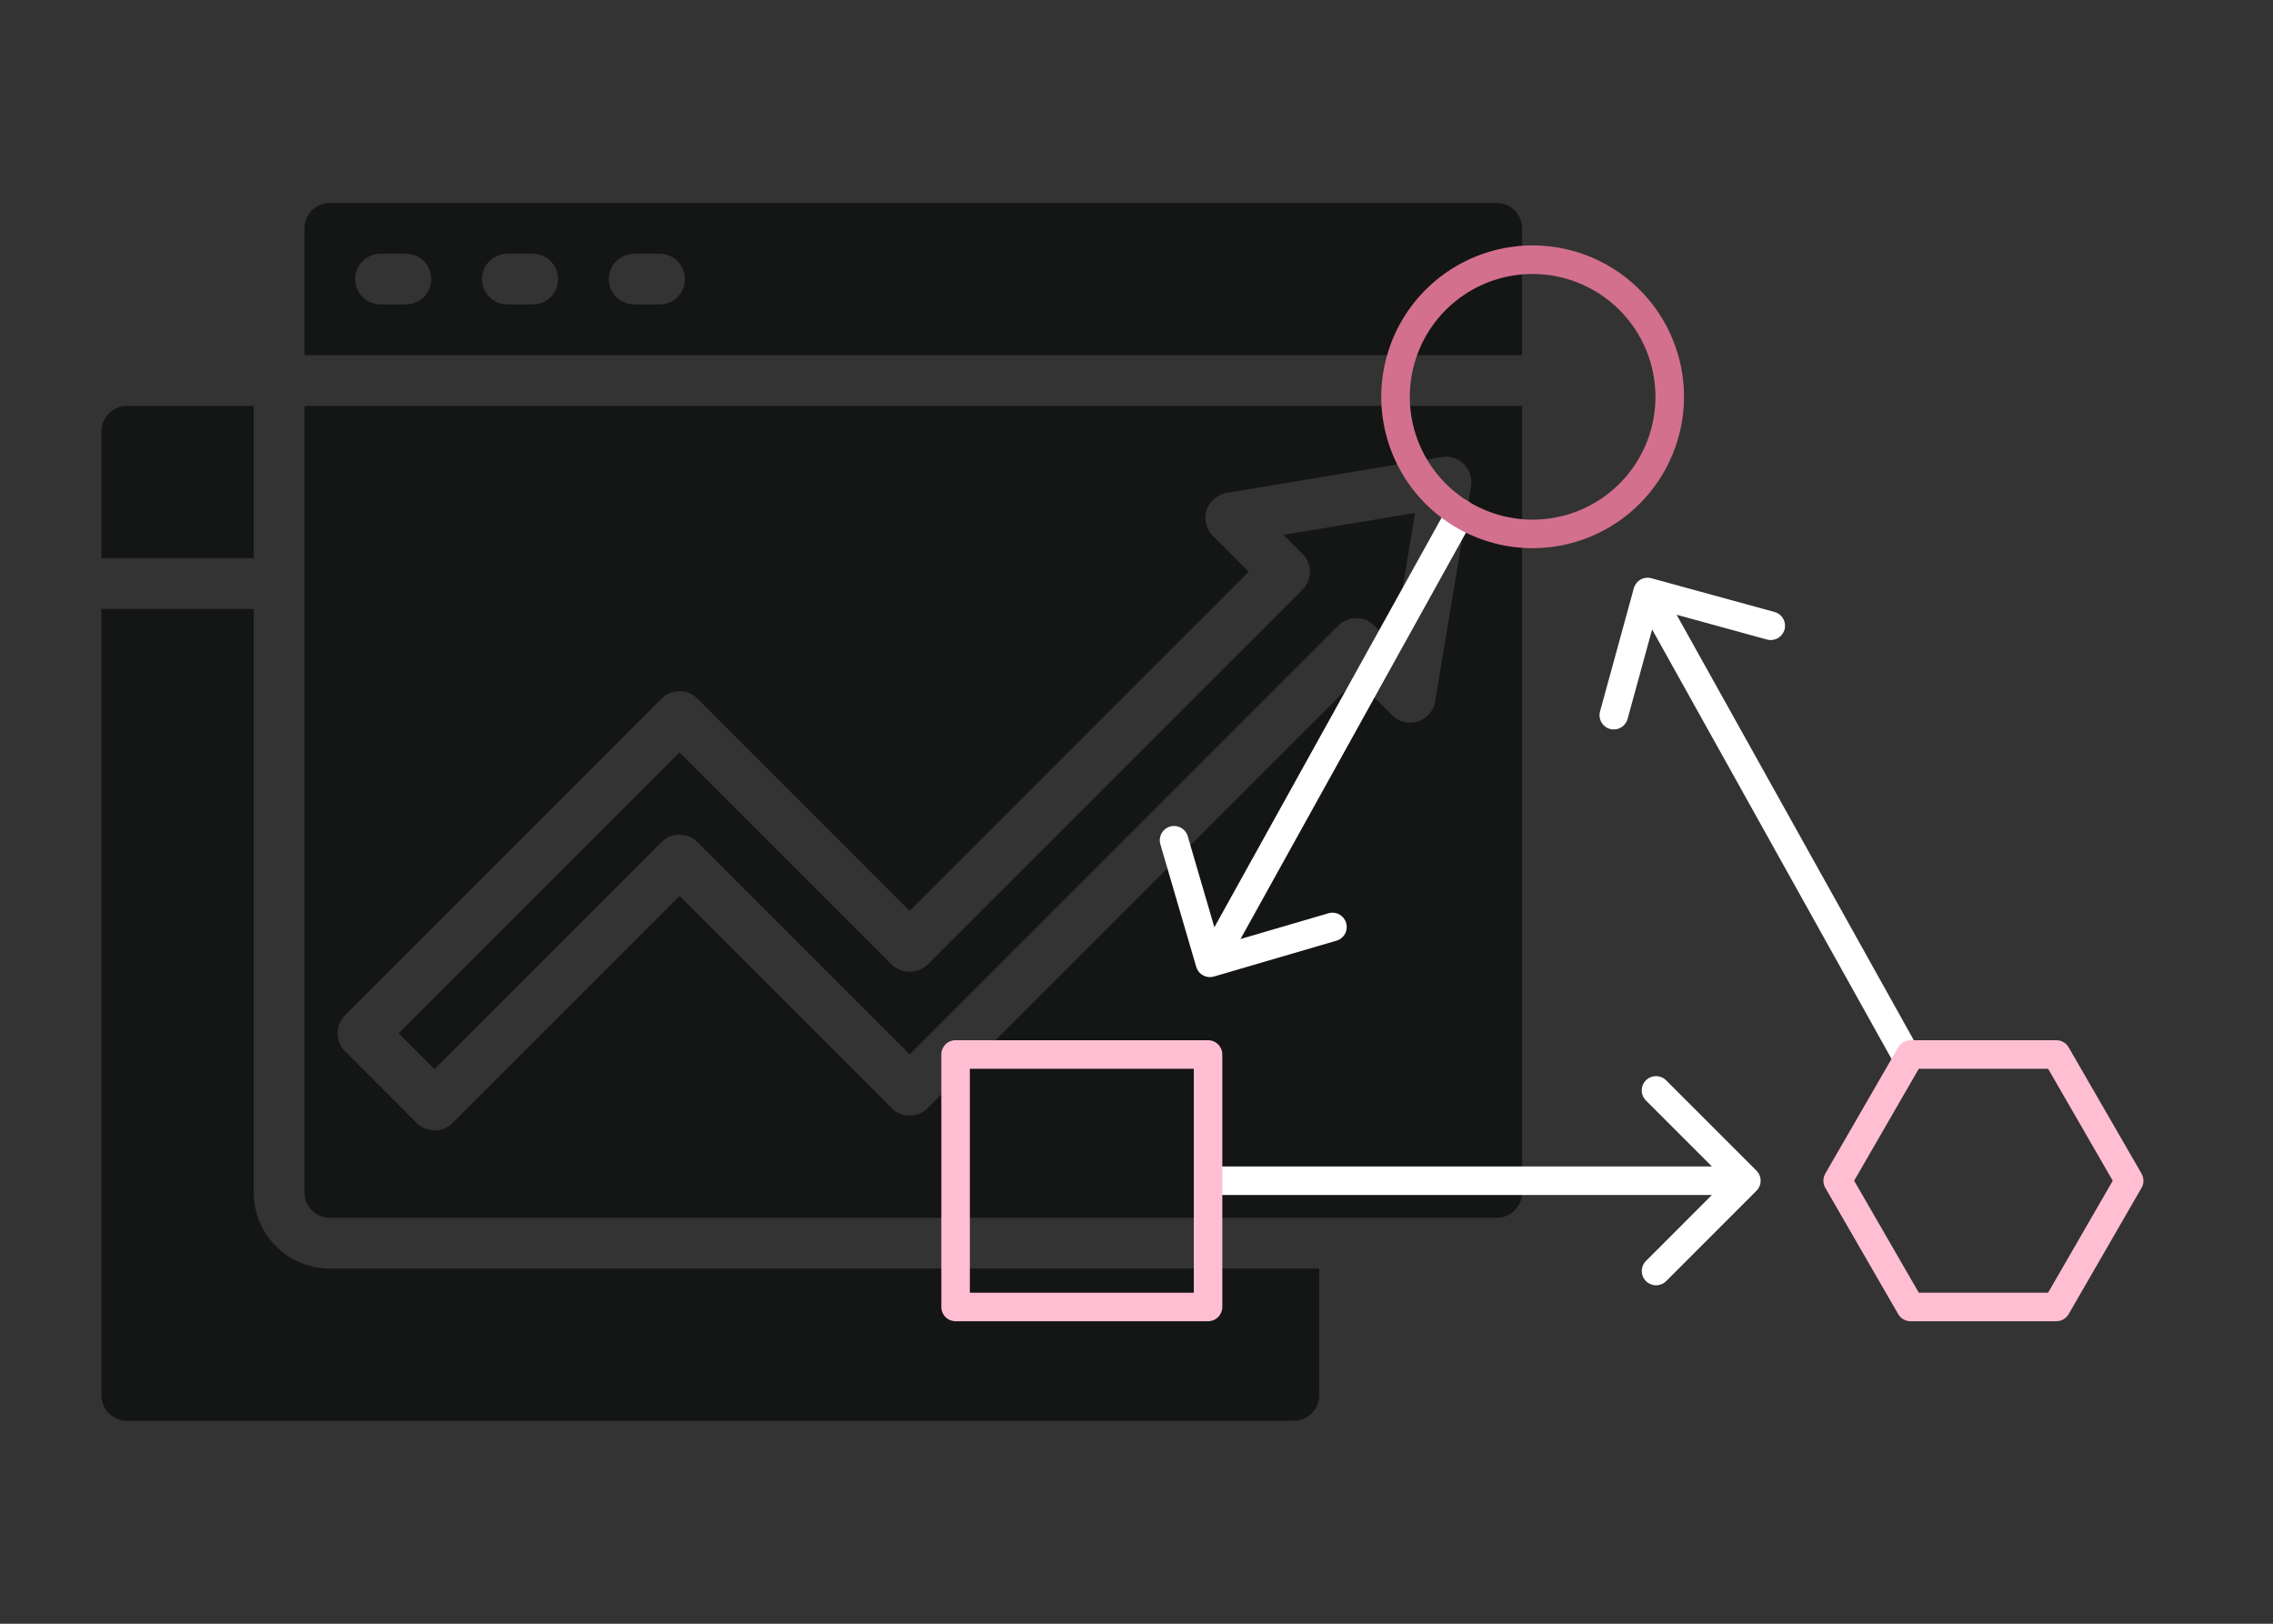 <svg width="280" height="200" viewBox="0 0 280 200" fill="none" xmlns="http://www.w3.org/2000/svg">
<rect x="0" y="0" width="280" height="200" fill="#333333" stroke="none"/>
<path d="M15.625 175H159.375C160.204 175 160.999 174.671 161.585 174.085C162.171 173.499 162.5 172.704 162.5 171.875V156.25H40.625C38.139 156.25 35.754 155.262 33.996 153.504C32.238 151.746 31.25 149.361 31.25 146.875V75H12.5V171.875C12.5 172.704 12.829 173.499 13.415 174.085C14.001 174.671 14.796 175 15.625 175Z" fill="#141515"/>
<path d="M37.5 43.75H187.5V28.125C187.5 27.296 187.171 26.501 186.585 25.915C185.999 25.329 185.204 25 184.375 25H40.625C39.796 25 39.001 25.329 38.415 25.915C37.829 26.501 37.5 27.296 37.5 28.125V43.75ZM78.125 31.25H81.25C82.079 31.25 82.874 31.579 83.46 32.165C84.046 32.751 84.375 33.546 84.375 34.375C84.375 35.204 84.046 35.999 83.46 36.585C82.874 37.171 82.079 37.5 81.25 37.5H78.125C77.296 37.5 76.501 37.171 75.915 36.585C75.329 35.999 75 35.204 75 34.375C75 33.546 75.329 32.751 75.915 32.165C76.501 31.579 77.296 31.25 78.125 31.25ZM62.5 31.25H65.625C66.454 31.25 67.249 31.579 67.835 32.165C68.421 32.751 68.75 33.546 68.75 34.375C68.75 35.204 68.421 35.999 67.835 36.585C67.249 37.171 66.454 37.5 65.625 37.5H62.5C61.671 37.5 60.876 37.171 60.29 36.585C59.704 35.999 59.375 35.204 59.375 34.375C59.375 33.546 59.704 32.751 60.29 32.165C60.876 31.579 61.671 31.25 62.5 31.25ZM46.875 31.25H50C50.829 31.25 51.624 31.579 52.21 32.165C52.796 32.751 53.125 33.546 53.125 34.375C53.125 35.204 52.796 35.999 52.21 36.585C51.624 37.171 50.829 37.5 50 37.5H46.875C46.046 37.5 45.251 37.171 44.665 36.585C44.079 35.999 43.75 35.204 43.75 34.375C43.75 33.546 44.079 32.751 44.665 32.165C45.251 31.579 46.046 31.25 46.875 31.25Z" fill="#141515"/>
<path d="M12.5 68.75H31.25V50H15.625C14.796 50 14.001 50.329 13.415 50.915C12.829 51.501 12.5 52.296 12.5 53.125V68.75Z" fill="#141515"/>
<path d="M160.447 68.216C161.033 68.802 161.362 69.596 161.362 70.425C161.362 71.254 161.033 72.048 160.447 72.634L114.262 118.816C113.665 119.38 112.875 119.695 112.053 119.695C111.231 119.695 110.441 119.38 109.844 118.816L83.709 92.678L49.112 127.275L53.531 131.694L81.5 103.725C82.086 103.139 82.881 102.81 83.709 102.81C84.538 102.81 85.333 103.139 85.919 103.725L112.053 129.866L164.866 77.053C165.452 76.467 166.246 76.138 167.075 76.138C167.904 76.138 168.698 76.467 169.284 77.053L171.619 79.388L174.319 63.175L158.109 65.878L160.447 68.216Z" fill="#141515"/>
<path d="M187.5 146.875V50H37.5V146.875C37.5 147.704 37.829 148.499 38.415 149.085C39.001 149.671 39.796 150 40.625 150H184.375C185.204 150 185.999 149.671 186.585 149.085C187.171 148.499 187.5 147.704 187.5 146.875ZM181.206 59.891L176.787 86.406C176.693 86.972 176.444 87.501 176.068 87.935C175.693 88.368 175.205 88.691 174.658 88.865C174.112 89.04 173.528 89.061 172.97 88.927C172.413 88.791 171.903 88.505 171.497 88.1L167.078 83.681L114.266 136.494C113.68 137.08 112.885 137.409 112.056 137.409C111.228 137.409 110.433 137.08 109.847 136.494L83.713 110.353L55.744 138.322C55.158 138.908 54.363 139.237 53.534 139.237C52.706 139.237 51.911 138.908 51.325 138.322L42.5 129.484C41.914 128.898 41.585 128.104 41.585 127.275C41.585 126.446 41.914 125.652 42.5 125.066L81.5 86.05C82.086 85.464 82.881 85.135 83.709 85.135C84.538 85.135 85.333 85.464 85.919 86.05L112.053 112.188L153.819 70.425L149.4 66.003C148.994 65.597 148.709 65.087 148.574 64.529C148.439 63.971 148.46 63.387 148.635 62.84C148.811 62.294 149.133 61.806 149.567 61.431C150.002 61.056 150.531 60.807 151.097 60.712L177.612 56.294C178.103 56.212 178.606 56.249 179.079 56.401C179.553 56.553 179.983 56.816 180.334 57.168C180.686 57.52 180.948 57.95 181.1 58.424C181.252 58.897 181.288 59.4 181.206 59.891Z" fill="#141515"/>
<path d="M236.566 129.585L206.535 75.72L217.667 78.773C218.117 78.896 218.597 78.835 219.002 78.605C219.407 78.374 219.704 77.992 219.828 77.542C219.951 77.092 219.89 76.612 219.66 76.207C219.429 75.802 219.046 75.505 218.597 75.381L203.425 71.222C202.975 71.099 202.495 71.159 202.09 71.39C201.685 71.62 201.388 72.003 201.265 72.452L197.102 87.625C197.04 87.848 197.024 88.08 197.053 88.309C197.081 88.538 197.155 88.76 197.269 88.96C197.383 89.161 197.536 89.337 197.718 89.479C197.901 89.62 198.109 89.725 198.332 89.786C198.484 89.827 198.641 89.849 198.798 89.849C199.183 89.849 199.558 89.722 199.864 89.488C200.17 89.254 200.391 88.927 200.493 88.555L203.516 77.529L233.492 131.298C233.605 131.5 233.756 131.677 233.937 131.821C234.118 131.964 234.326 132.07 234.548 132.133C234.77 132.196 235.002 132.215 235.232 132.188C235.461 132.161 235.683 132.09 235.885 131.977C236.086 131.865 236.264 131.714 236.407 131.533C236.55 131.352 236.656 131.144 236.72 130.922C236.783 130.7 236.801 130.468 236.775 130.238C236.748 130.009 236.676 129.787 236.564 129.585L236.566 129.585Z" fill="white"/>
<path d="M205.241 133.065C204.911 132.735 204.464 132.55 203.998 132.551C203.531 132.551 203.084 132.736 202.755 133.066C202.425 133.396 202.24 133.843 202.24 134.309C202.24 134.775 202.425 135.222 202.755 135.552L210.879 143.673H148.814C148.348 143.673 147.901 143.858 147.571 144.188C147.242 144.518 147.057 144.965 147.057 145.431C147.057 145.897 147.242 146.344 147.571 146.674C147.901 147.004 148.348 147.189 148.814 147.189H210.882L202.759 155.314C202.596 155.477 202.466 155.671 202.378 155.885C202.29 156.098 202.244 156.327 202.244 156.558C202.244 156.789 202.29 157.017 202.378 157.23C202.467 157.444 202.597 157.637 202.76 157.801C202.923 157.964 203.117 158.093 203.33 158.182C203.544 158.27 203.772 158.315 204.003 158.315C204.234 158.315 204.463 158.269 204.676 158.181C204.889 158.093 205.083 157.963 205.246 157.8L216.367 146.674C216.53 146.511 216.66 146.317 216.748 146.104C216.837 145.89 216.882 145.662 216.882 145.431C216.882 145.2 216.837 144.971 216.748 144.758C216.66 144.545 216.53 144.351 216.367 144.188L205.241 133.065Z" fill="white"/>
<path d="M149.043 120.353C149.209 120.353 149.375 120.329 149.535 120.283L164.634 115.865C164.856 115.8 165.062 115.693 165.242 115.548C165.422 115.403 165.572 115.224 165.683 115.022C165.793 114.819 165.863 114.597 165.888 114.367C165.913 114.138 165.892 113.905 165.828 113.684C165.763 113.462 165.655 113.256 165.51 113.076C165.365 112.896 165.187 112.746 164.984 112.635C164.781 112.524 164.559 112.455 164.329 112.43C164.1 112.405 163.868 112.425 163.646 112.49L152.812 115.661L181.429 64.08C181.655 63.672 181.71 63.191 181.582 62.743C181.453 62.295 181.152 61.916 180.744 61.69C180.337 61.464 179.856 61.409 179.407 61.537C178.959 61.665 178.58 61.967 178.354 62.374L149.593 114.214L146.313 103.003C146.249 102.781 146.141 102.575 145.997 102.395C145.852 102.215 145.673 102.065 145.471 101.954C145.269 101.843 145.046 101.773 144.817 101.748C144.587 101.723 144.355 101.743 144.134 101.808C143.912 101.872 143.705 101.98 143.525 102.125C143.345 102.269 143.196 102.448 143.085 102.65C142.974 102.852 142.904 103.075 142.878 103.304C142.853 103.534 142.874 103.766 142.938 103.987L147.356 119.086C147.462 119.451 147.684 119.772 147.988 120.001C148.292 120.229 148.662 120.353 149.043 120.353Z" fill="white"/>
<path d="M188.797 67.522C185.109 67.522 181.504 66.428 178.438 64.379C175.371 62.33 172.981 59.418 171.57 56.011C170.159 52.603 169.79 48.854 170.509 45.237C171.229 41.62 173.005 38.297 175.612 35.69C178.22 33.082 181.543 31.306 185.16 30.587C188.777 29.867 192.526 30.236 195.933 31.648C199.34 33.059 202.253 35.449 204.302 38.515C206.351 41.581 207.444 45.186 207.445 48.874C207.439 53.818 205.473 58.558 201.977 62.054C198.481 65.55 193.741 67.517 188.797 67.522ZM188.797 33.744C185.804 33.744 182.879 34.632 180.391 36.294C177.902 37.957 175.963 40.32 174.818 43.085C173.673 45.85 173.373 48.893 173.957 51.828C174.541 54.763 175.982 57.459 178.099 59.575C180.215 61.691 182.911 63.132 185.846 63.716C188.782 64.299 191.824 64 194.589 62.854C197.354 61.709 199.717 59.769 201.379 57.281C203.042 54.793 203.929 51.867 203.929 48.874C203.924 44.863 202.329 41.017 199.492 38.18C196.655 35.343 192.809 33.748 188.797 33.744Z" fill="#D3708E"/>
<path d="M253.308 162.741H235.351C235.043 162.741 234.74 162.659 234.473 162.505C234.205 162.351 233.983 162.129 233.829 161.862L224.851 146.312C224.697 146.045 224.615 145.742 224.615 145.433C224.615 145.125 224.697 144.821 224.851 144.554L233.829 129.005C233.983 128.737 234.205 128.515 234.472 128.361C234.74 128.206 235.043 128.125 235.351 128.125H253.307C253.616 128.125 253.919 128.206 254.186 128.361C254.453 128.515 254.675 128.737 254.829 129.004L263.807 144.554C263.961 144.821 264.042 145.124 264.042 145.432C264.042 145.741 263.961 146.044 263.807 146.311L254.828 161.862C254.674 162.129 254.452 162.35 254.186 162.505C253.919 162.659 253.616 162.74 253.308 162.741ZM236.367 159.225H252.297L260.259 145.433L252.297 131.641H236.367L228.404 145.432L236.367 159.225Z" fill="#FFBED2"/>
<path d="M148.815 162.741H117.715C117.248 162.741 116.801 162.555 116.472 162.226C116.142 161.896 115.957 161.449 115.957 160.983V129.883C115.957 129.417 116.142 128.97 116.472 128.64C116.801 128.31 117.248 128.125 117.715 128.125H148.815C149.281 128.125 149.728 128.31 150.057 128.64C150.387 128.97 150.572 129.417 150.572 129.883V160.982C150.572 161.213 150.527 161.442 150.439 161.655C150.35 161.868 150.221 162.062 150.058 162.225C149.894 162.389 149.701 162.518 149.487 162.607C149.274 162.695 149.045 162.741 148.815 162.741ZM119.472 159.225H147.057V131.641H119.472V159.225Z" fill="#FFBED2"/>
</svg>
